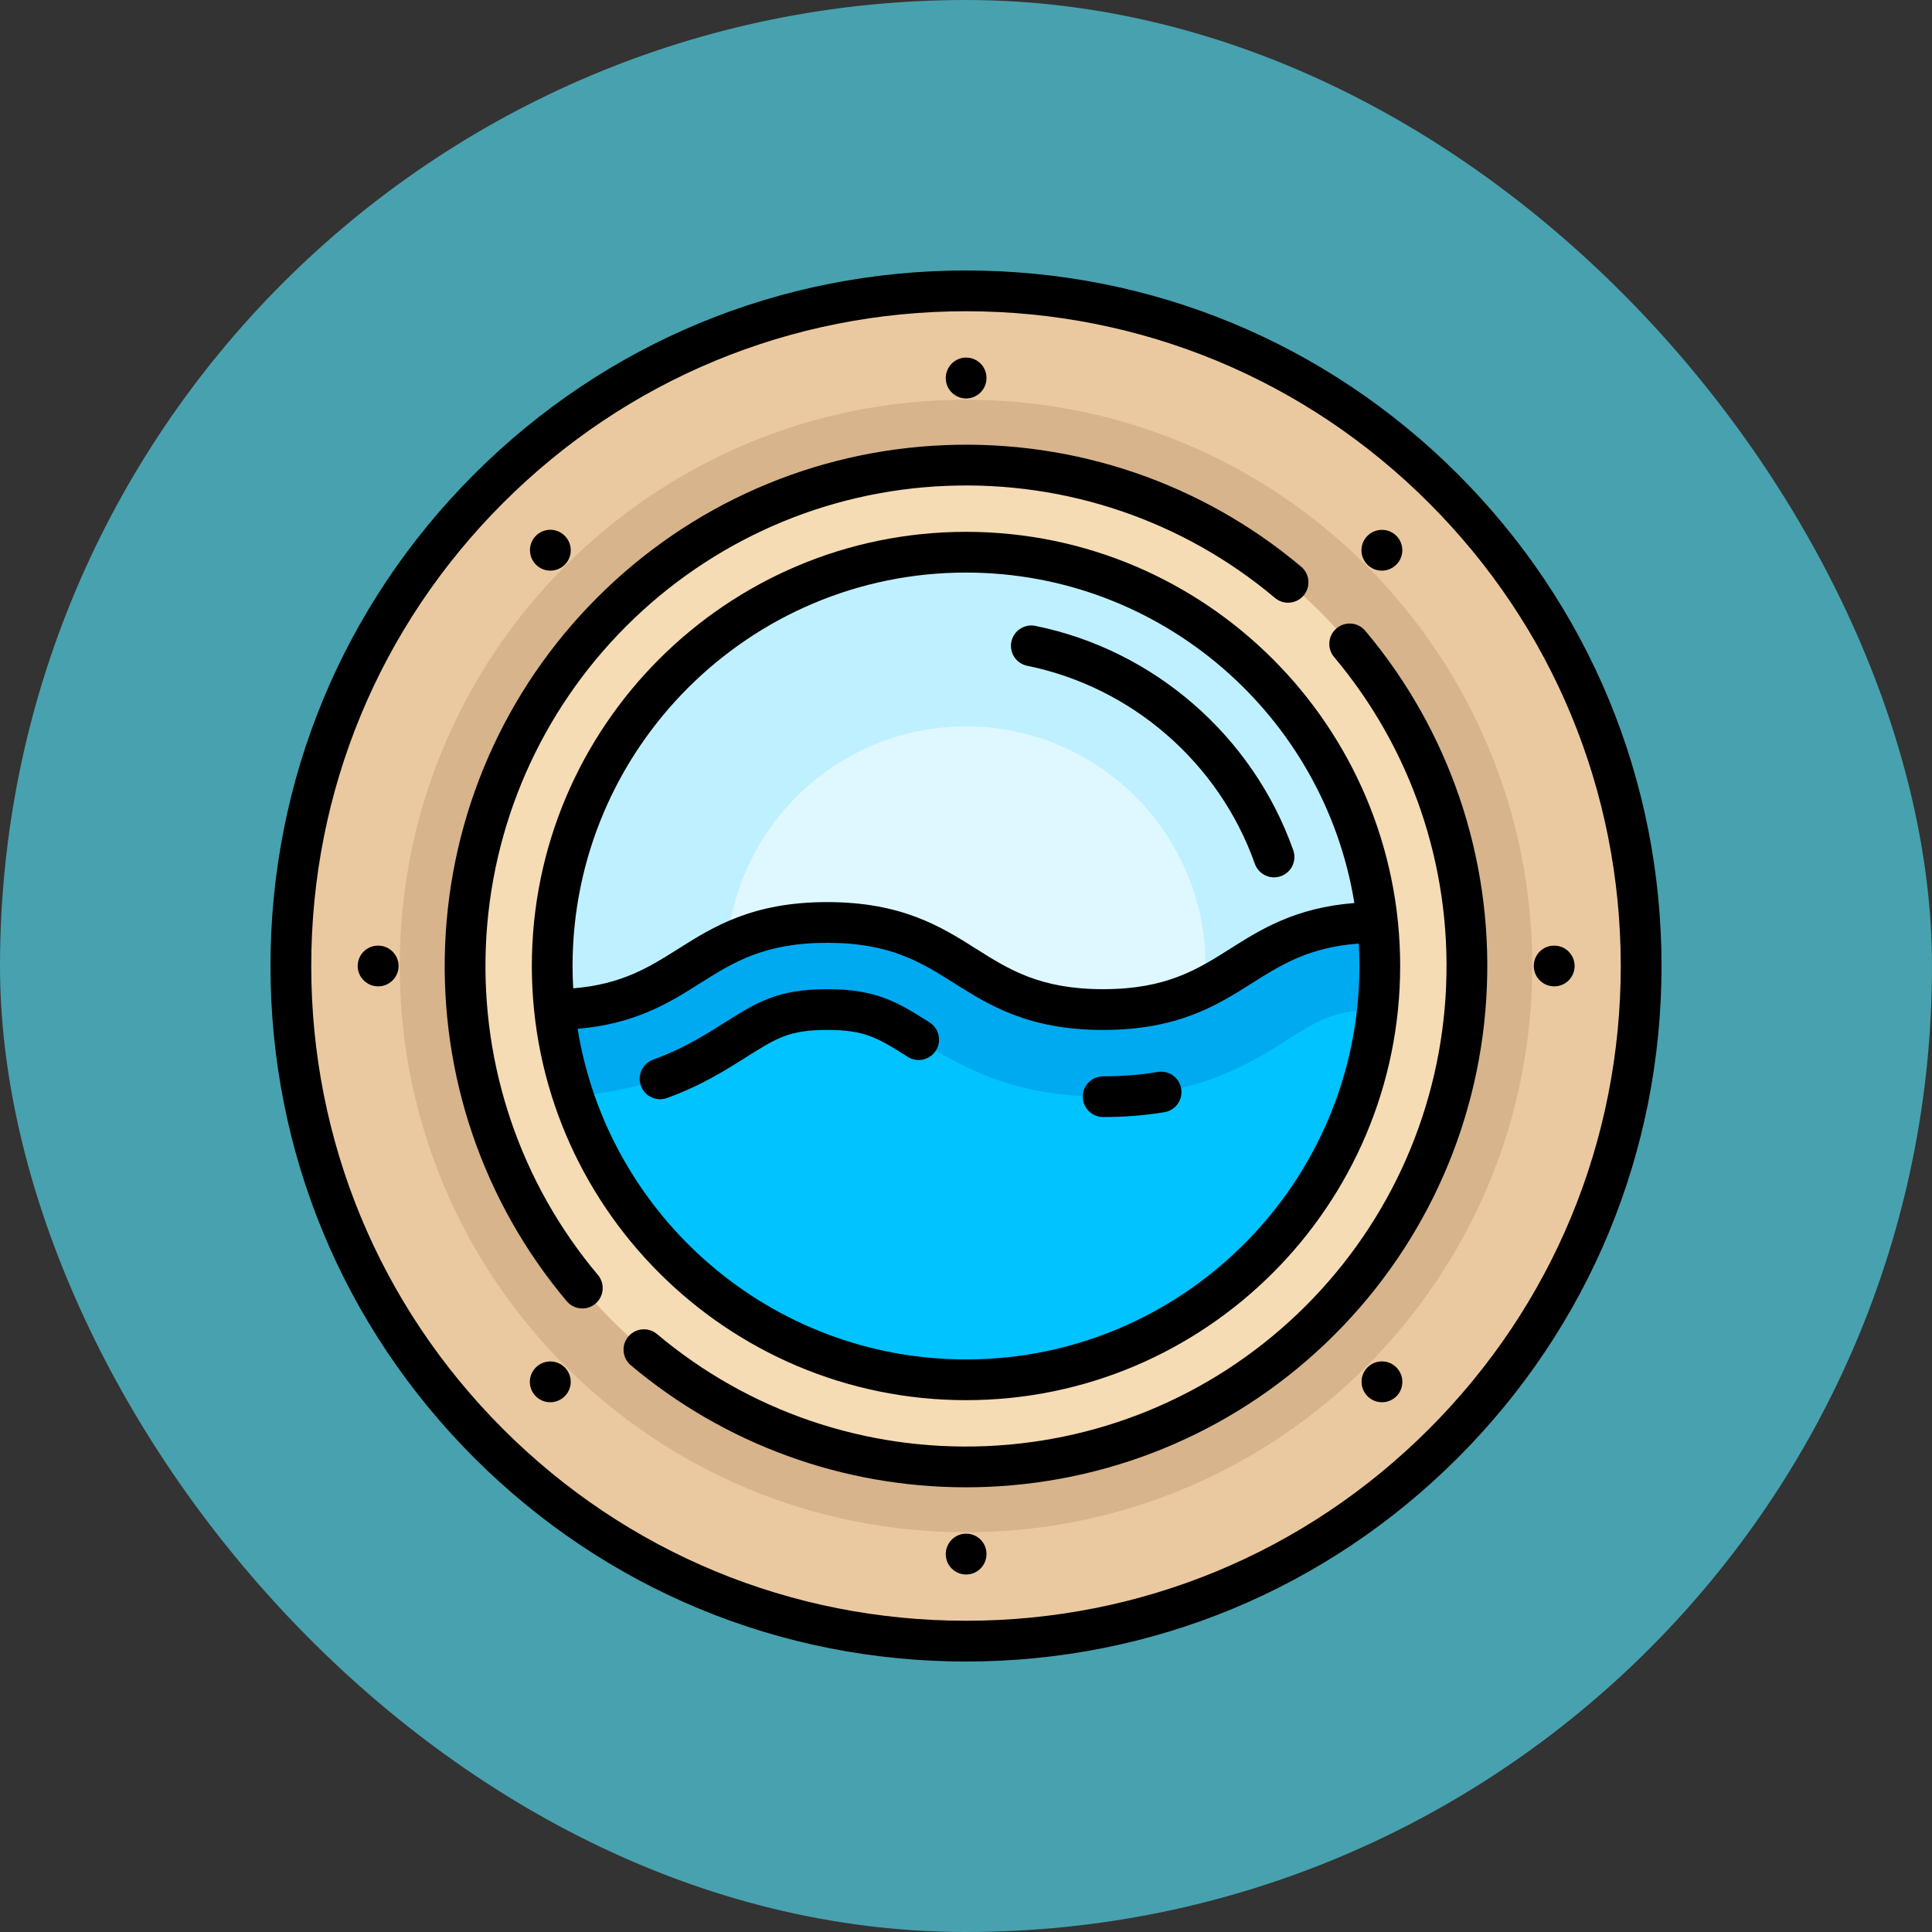 <svg width="50" height="50" viewBox="0 0 50 50" fill="none" xmlns="http://www.w3.org/2000/svg">
<rect x="0" y="0" width="50" height="50" fill="#333333" stroke="none"/>
<rect width="50" height="50" rx="25" fill="#48A1AF"/>
<g clip-path="url(#clip0_59_8743)">
<path d="M25 42.473C34.65 42.473 42.473 34.65 42.473 25C42.473 15.35 34.65 7.527 25 7.527C15.35 7.527 7.527 15.35 7.527 25C7.527 34.65 15.35 42.473 25 42.473Z" fill="#EBC9A0"/>
<path d="M25 39.654C33.093 39.654 39.654 33.093 39.654 25C39.654 16.907 33.093 10.345 25 10.345C16.907 10.345 10.345 16.907 10.345 25C10.345 33.093 16.907 39.654 25 39.654Z" fill="#D7B48C"/>
<path d="M25 37.964C32.159 37.964 37.963 32.16 37.963 25C37.963 17.84 32.159 12.037 25 12.037C17.84 12.037 12.036 17.84 12.036 25C12.036 32.16 17.84 37.964 25 37.964Z" fill="#F5DCB4"/>
<path d="M25 35.709C30.915 35.709 35.709 30.915 35.709 25C35.709 19.085 30.915 14.291 25 14.291C19.085 14.291 14.291 19.085 14.291 25C14.291 30.915 19.085 35.709 25 35.709Z" fill="#BFF0FF"/>
<path d="M25 31.2C28.424 31.2 31.2 28.424 31.2 25C31.2 21.576 28.424 18.8 25 18.8C21.576 18.8 18.8 21.576 18.8 25C18.8 28.424 21.576 31.2 25 31.2Z" fill="#DFF8FF"/>
<path d="M35.654 23.906C32.577 24.18 32.326 26.127 28.787 26.127C24.978 26.127 24.978 23.873 21.17 23.873C17.646 23.873 17.381 25.801 14.346 26.09C14.892 31.493 19.454 35.709 25 35.709C30.914 35.709 35.709 30.914 35.709 25C35.709 24.631 35.69 24.266 35.654 23.906Z" fill="#00C3FF"/>
<path d="M35.654 23.906C32.577 24.18 32.326 26.127 28.787 26.127C24.978 26.127 24.978 23.873 21.17 23.873C17.646 23.873 17.381 25.801 14.346 26.09C14.425 26.875 14.599 27.631 14.838 28.357C16.913 28.235 18.14 27.475 19.042 26.906C19.837 26.404 20.276 26.127 21.408 26.127C22.542 26.127 22.98 26.404 23.775 26.906C24.762 27.529 26.112 28.382 28.549 28.382C30.986 28.382 32.336 27.529 33.322 26.906C34.097 26.416 34.524 26.146 35.583 26.128C35.606 26.128 35.627 26.121 35.65 26.12C35.688 25.752 35.709 25.378 35.709 25C35.709 24.631 35.69 24.266 35.654 23.906Z" fill="#00AAF0"/>
<path d="M37.728 12.272C34.328 8.872 29.808 7 25 7C20.192 7 15.672 8.872 12.272 12.272C8.872 15.672 7 20.192 7 25C7 29.808 8.872 34.328 12.272 37.728C15.672 41.128 20.192 43 25 43C29.808 43 34.328 41.128 37.728 37.728C41.128 34.328 43 29.808 43 25C43 20.192 41.128 15.672 37.728 12.272ZM36.982 36.982C33.782 40.183 29.526 41.945 25 41.945C20.474 41.945 16.218 40.183 13.018 36.982C9.817 33.782 8.055 29.526 8.055 25C8.055 20.474 9.817 16.218 13.018 13.018C16.218 9.817 20.474 8.055 25 8.055C29.526 8.055 33.782 9.817 36.982 13.018C40.183 16.218 41.945 20.474 41.945 25C41.945 29.526 40.183 33.782 36.982 36.982Z" fill="black"/>
<path d="M12.574 24.494C12.701 21.365 13.991 18.422 16.206 16.206C18.422 13.991 21.365 12.701 24.493 12.574C27.604 12.448 30.623 13.478 32.996 15.474C33.219 15.662 33.551 15.633 33.739 15.41C33.926 15.187 33.898 14.855 33.675 14.667C31.101 12.501 27.826 11.384 24.451 11.52C21.057 11.658 17.864 13.057 15.46 15.461C13.057 17.864 11.658 21.057 11.52 24.451C11.383 27.825 12.501 31.101 14.667 33.675C14.771 33.799 14.92 33.863 15.07 33.863C15.19 33.863 15.311 33.822 15.41 33.739C15.633 33.551 15.661 33.219 15.474 32.996C13.478 30.623 12.448 27.604 12.574 24.494Z" fill="black"/>
<path d="M34.59 16.261C34.367 16.448 34.339 16.781 34.526 17.004C36.522 19.376 37.552 22.396 37.426 25.506C37.299 28.635 36.009 31.578 33.794 33.794C31.578 36.009 28.635 37.299 25.507 37.426C22.396 37.552 19.377 36.522 17.004 34.526C16.782 34.339 16.449 34.367 16.261 34.59C16.074 34.813 16.102 35.145 16.325 35.333C18.759 37.38 21.819 38.491 24.996 38.491C25.18 38.491 25.365 38.487 25.549 38.48C28.943 38.342 32.136 36.943 34.54 34.539C36.943 32.136 38.343 28.943 38.48 25.549C38.617 22.175 37.499 18.899 35.333 16.325C35.145 16.102 34.813 16.073 34.59 16.261Z" fill="black"/>
<path d="M25 13.764C18.804 13.764 13.764 18.804 13.764 25C13.764 31.196 18.804 36.236 25 36.236C31.196 36.236 36.236 31.196 36.236 25C36.236 18.804 31.196 13.764 25 13.764ZM25 14.818C30.059 14.818 34.268 18.528 35.051 23.37C33.517 23.492 32.628 24.053 31.836 24.554C30.985 25.092 30.181 25.6 28.549 25.6C26.917 25.6 26.112 25.092 25.261 24.554C24.363 23.988 23.346 23.346 21.408 23.346C19.471 23.346 18.454 23.988 17.556 24.554C16.809 25.026 16.099 25.475 14.835 25.578C14.824 25.387 14.818 25.194 14.818 25C14.818 19.386 19.386 14.818 25 14.818ZM25 35.182C19.939 35.182 15.73 31.47 14.949 26.626C16.455 26.497 17.335 25.942 18.119 25.446C18.971 24.908 19.776 24.4 21.409 24.4C23.041 24.4 23.846 24.908 24.697 25.446C25.595 26.012 26.612 26.655 28.549 26.655C30.486 26.655 31.503 26.012 32.399 25.446C33.155 24.968 33.873 24.515 35.165 24.419C35.176 24.611 35.182 24.805 35.182 25C35.182 30.614 30.614 35.182 25 35.182Z" fill="black"/>
<path d="M9.787 24.473H9.782C9.491 24.473 9.257 24.709 9.257 25C9.257 25.291 9.496 25.527 9.787 25.527C10.079 25.527 10.315 25.291 10.315 25C10.315 24.709 10.079 24.473 9.787 24.473Z" fill="black"/>
<path d="M40.224 24.473H40.218C39.927 24.473 39.694 24.709 39.694 25C39.694 25.291 39.932 25.527 40.224 25.527C40.515 25.527 40.751 25.291 40.751 25C40.751 24.709 40.515 24.473 40.224 24.473Z" fill="black"/>
<path d="M25.003 10.312C25.294 10.312 25.53 10.076 25.53 9.785V9.779C25.53 9.488 25.294 9.254 25.003 9.254C24.712 9.254 24.476 9.493 24.476 9.785C24.476 10.076 24.712 10.312 25.003 10.312Z" fill="black"/>
<path d="M25.003 39.691C24.712 39.691 24.476 39.93 24.476 40.221C24.476 40.512 24.712 40.748 25.003 40.748C25.294 40.748 25.53 40.512 25.53 40.221V40.215C25.53 39.924 25.294 39.691 25.003 39.691Z" fill="black"/>
<path d="M14.244 14.768C14.379 14.768 14.514 14.717 14.617 14.614C14.823 14.408 14.823 14.074 14.617 13.868L14.613 13.864C14.407 13.658 14.075 13.66 13.869 13.866C13.663 14.072 13.665 14.408 13.871 14.614C13.974 14.717 14.109 14.768 14.244 14.768Z" fill="black"/>
<path d="M36.135 35.386C35.929 35.18 35.597 35.182 35.391 35.388C35.185 35.594 35.187 35.93 35.393 36.136C35.496 36.239 35.631 36.29 35.766 36.29C35.901 36.29 36.035 36.239 36.139 36.136C36.344 35.93 36.344 35.596 36.139 35.39L36.135 35.386Z" fill="black"/>
<path d="M35.762 14.768C35.897 14.768 36.032 14.717 36.135 14.614L36.139 14.61C36.344 14.404 36.343 14.072 36.137 13.866C35.931 13.66 35.595 13.662 35.389 13.868C35.183 14.074 35.183 14.408 35.389 14.614C35.492 14.717 35.627 14.768 35.762 14.768Z" fill="black"/>
<path d="M13.867 35.39C13.661 35.596 13.661 35.93 13.867 36.136C13.97 36.239 14.105 36.29 14.24 36.29C14.375 36.29 14.51 36.239 14.613 36.136L14.617 36.132C14.823 35.926 14.821 35.594 14.615 35.388C14.409 35.182 14.073 35.184 13.867 35.39Z" fill="black"/>
<path d="M26.586 17.231C29.294 17.781 31.551 19.744 32.475 22.354C32.551 22.57 32.755 22.706 32.972 22.706C33.031 22.706 33.09 22.696 33.148 22.675C33.423 22.578 33.566 22.277 33.469 22.002C32.422 19.045 29.865 16.821 26.796 16.198C26.51 16.14 26.232 16.324 26.174 16.61C26.116 16.895 26.3 17.173 26.586 17.231Z" fill="black"/>
<path d="M24.056 26.46C23.236 25.942 22.694 25.6 21.408 25.6C20.123 25.6 19.582 25.942 18.76 26.46C18.51 26.618 18.252 26.781 17.958 26.943C17.6 27.14 17.255 27.297 16.903 27.424C16.629 27.523 16.487 27.826 16.586 28.099C16.664 28.314 16.866 28.448 17.082 28.448C17.142 28.448 17.202 28.438 17.261 28.417C17.665 28.271 18.06 28.091 18.466 27.867C18.789 27.69 19.073 27.51 19.324 27.351C20.105 26.859 20.428 26.655 21.408 26.655C22.389 26.655 22.712 26.859 23.494 27.352C23.74 27.508 24.065 27.434 24.221 27.188C24.376 26.941 24.302 26.615 24.056 26.46Z" fill="black"/>
<path d="M29.962 27.742C29.518 27.817 29.043 27.855 28.55 27.855C28.258 27.855 28.022 28.091 28.022 28.382C28.022 28.673 28.258 28.909 28.55 28.909C29.101 28.909 29.635 28.867 30.136 28.783C30.424 28.735 30.617 28.463 30.569 28.176C30.521 27.888 30.25 27.694 29.962 27.742Z" fill="black"/>
</g>
<defs>
<clipPath id="clip0_59_8743">
<rect width="36" height="36" fill="white" transform="translate(7 7)"/>
</clipPath>
</defs>
</svg>
